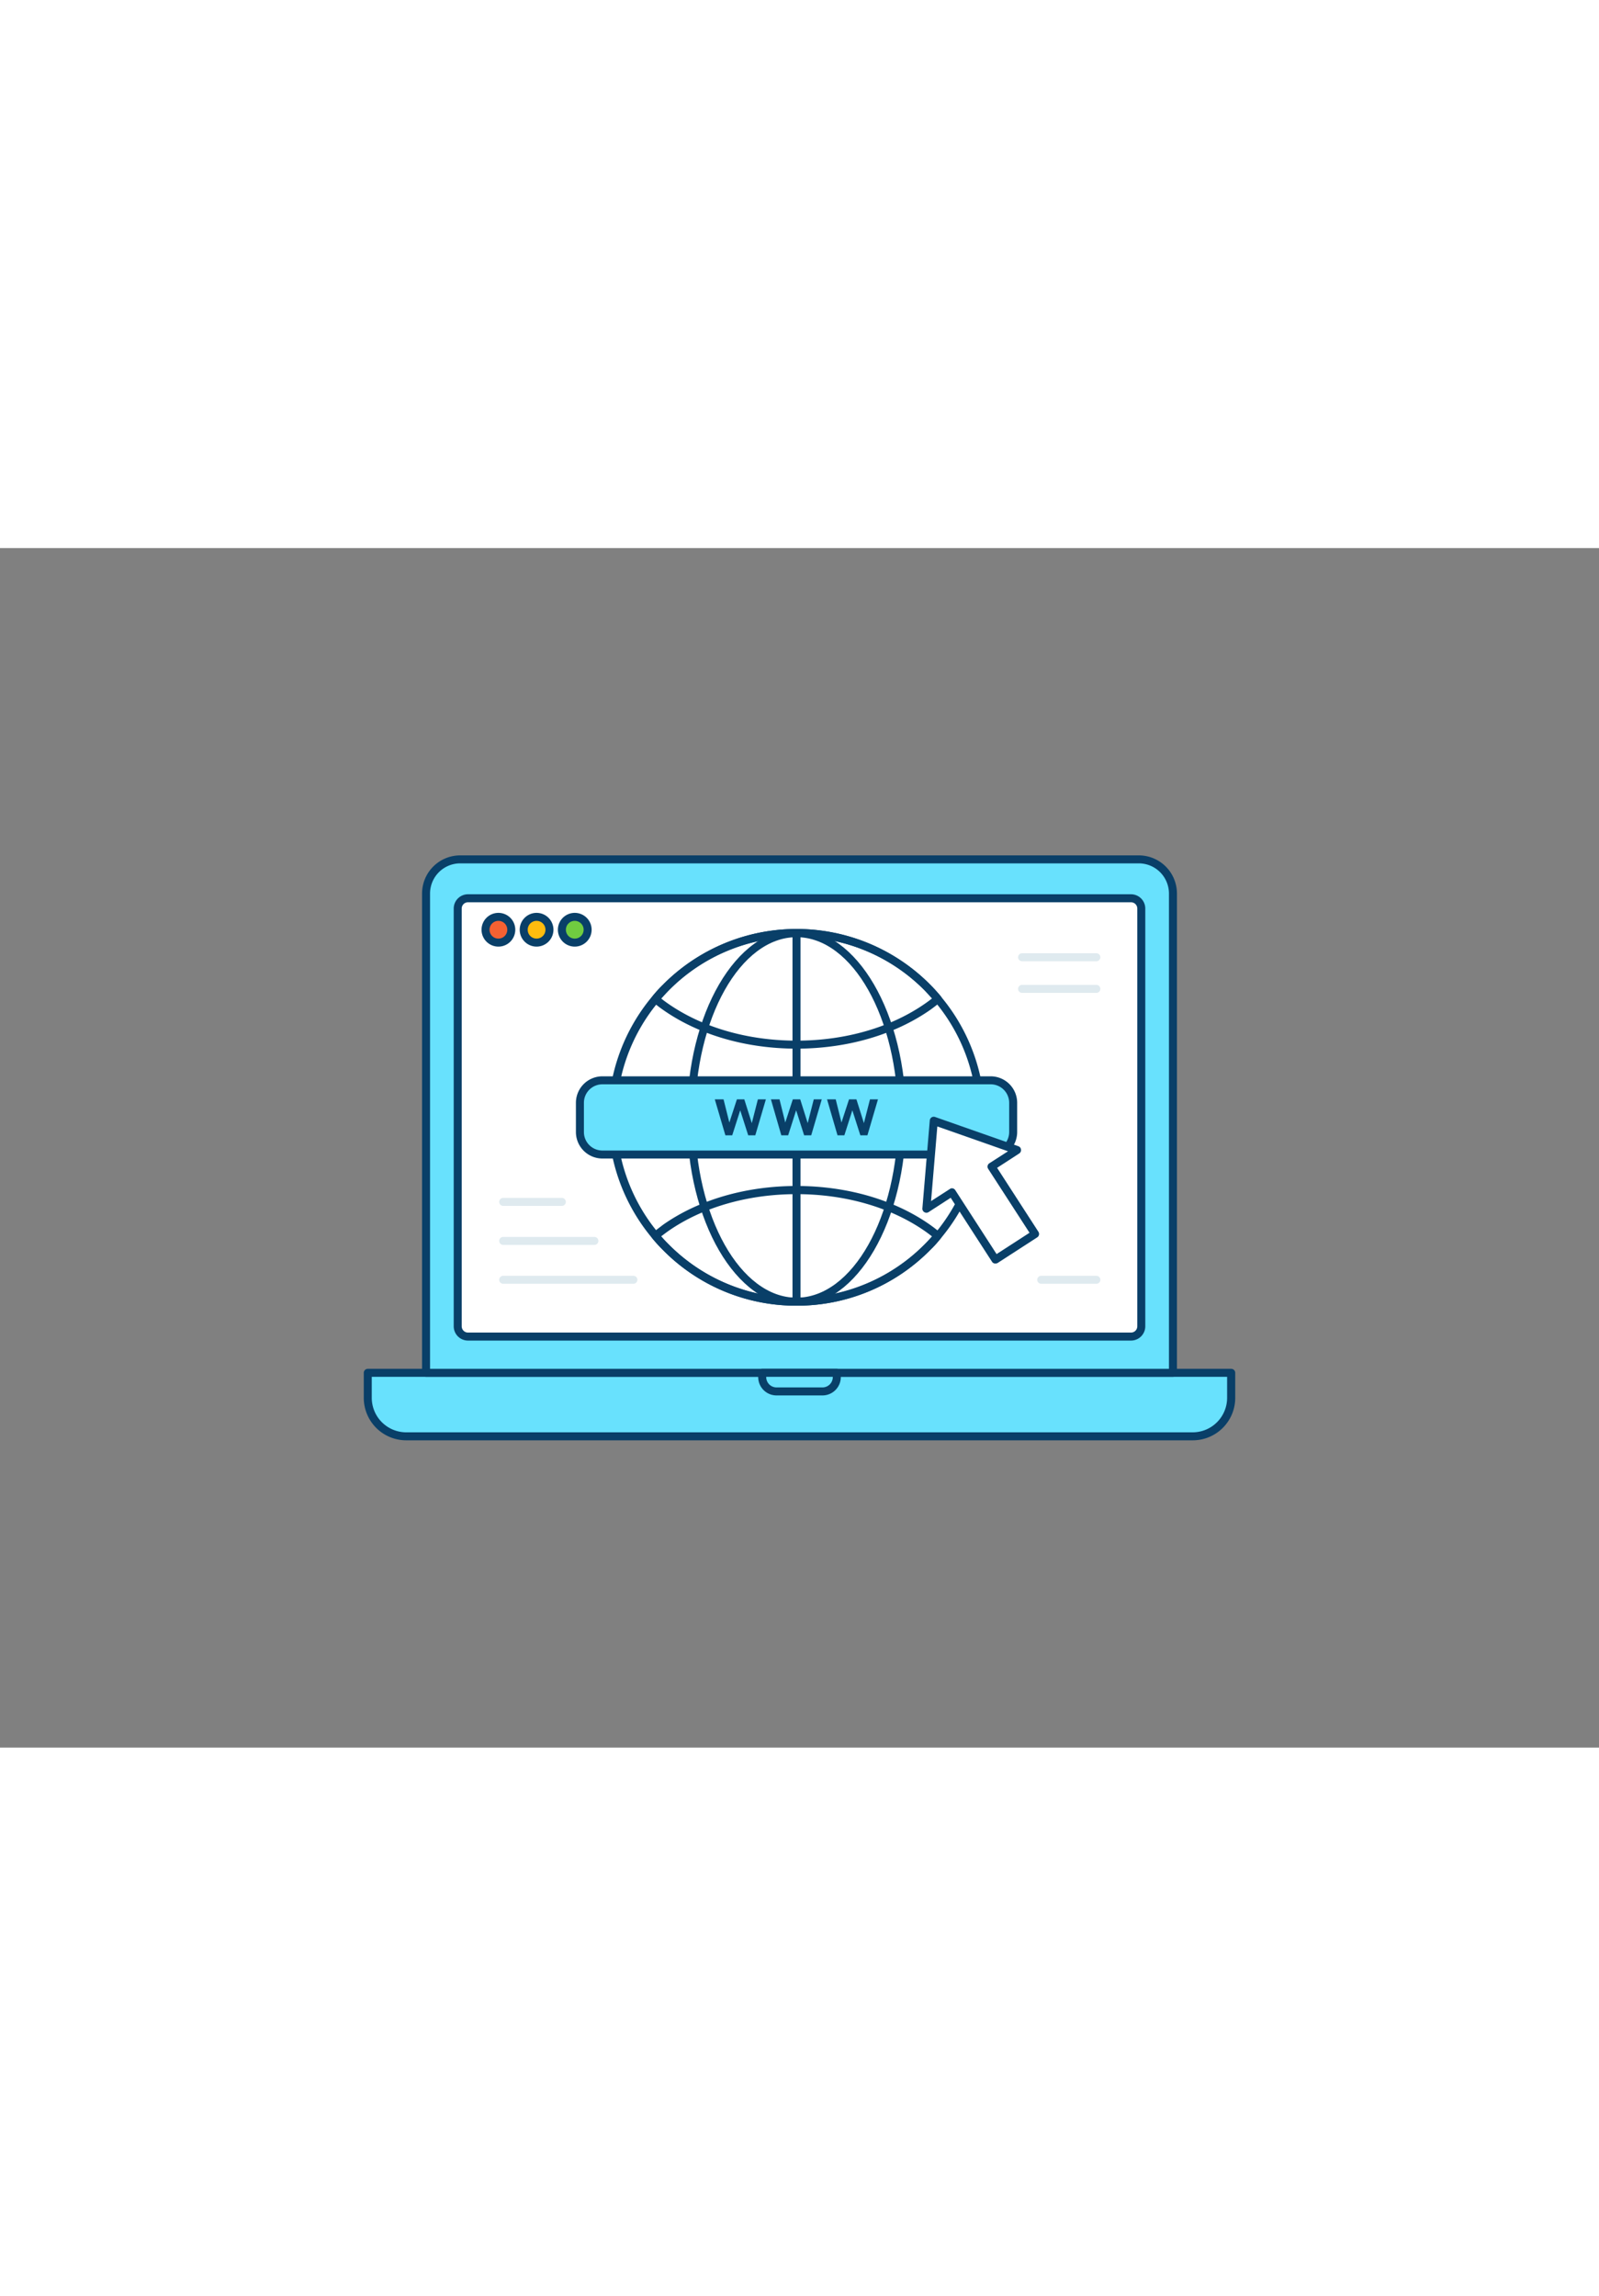 <svg xmlns="http://www.w3.org/2000/svg" viewBox="0 0 400 300" data-imageid="online-protection-8" imageName="World wide web" class="illustrations_image" style="width: 209px;"><rect x="0" y="0" width="400" height="300" fill="#808080" stroke="none"/><g id="_489_world_wide_web_outline" data-name="#489_world_wide_web_outline"><path d="M92,206.27H308a0,0,0,0,1,0,0v6.26a9.62,9.62,0,0,1-9.62,9.62H101.64A9.62,9.62,0,0,1,92,212.53v-6.26A0,0,0,0,1,92,206.27Z" fill="#68e1fd" class="target-color"/><path d="M298.36,223.15H101.64A10.62,10.62,0,0,1,91,212.53v-6.26a1,1,0,0,1,1-1H308a1,1,0,0,1,1,1v6.26A10.62,10.62,0,0,1,298.36,223.15ZM93,207.27v5.26a8.63,8.63,0,0,0,8.61,8.62H298.36a8.63,8.63,0,0,0,8.61-8.62v-5.26Z" fill="#093f68"/><path d="M115.12,77.85H284.88a8.54,8.54,0,0,1,8.54,8.54V206.27a0,0,0,0,1,0,0H106.58a0,0,0,0,1,0,0V86.39A8.54,8.54,0,0,1,115.12,77.85Z" fill="#68e1fd" class="target-color"/><path d="M293.42,207.27H106.58a1,1,0,0,1-1-1V86.39a9.55,9.55,0,0,1,9.54-9.54H284.88a9.55,9.55,0,0,1,9.54,9.54V206.27A1,1,0,0,1,293.42,207.27Zm-185.84-2H292.42V86.39a7.55,7.55,0,0,0-7.54-7.54H115.12a7.55,7.55,0,0,0-7.54,7.54Z" fill="#093f68"/><rect x="114.49" y="87.58" width="171.01" height="109.63" rx="2.58" fill="#fff"/><path d="M282.93,198.2H117.07a3.57,3.57,0,0,1-3.57-3.58V90.16a3.57,3.57,0,0,1,3.57-3.58H282.93a3.57,3.57,0,0,1,3.57,3.58V194.62A3.57,3.57,0,0,1,282.93,198.2ZM117.07,88.58a1.57,1.57,0,0,0-1.57,1.58V194.62a1.57,1.57,0,0,0,1.57,1.58H282.93a1.57,1.57,0,0,0,1.57-1.58V90.16a1.57,1.57,0,0,0-1.57-1.58Z" fill="#093f68"/><path d="M190.67,206.27h18.66a0,0,0,0,1,0,0v1.07a3.57,3.57,0,0,1-3.57,3.57H194.25a3.57,3.57,0,0,1-3.57-3.57v-1.07A0,0,0,0,1,190.67,206.27Z" fill="#68e1fd" class="target-color"/><path d="M205.75,211.92h-11.5a4.58,4.58,0,0,1-4.58-4.58v-1.07a1,1,0,0,1,1-1h18.66a1,1,0,0,1,1,1v1.07A4.58,4.58,0,0,1,205.75,211.92Zm-14.08-4.65v.07a2.59,2.59,0,0,0,2.58,2.58h11.5a2.59,2.59,0,0,0,2.58-2.58v-.07Z" fill="#093f68"/><circle cx="124.68" cy="95.45" r="3.22" fill="#f56132"/><path d="M124.68,99.67a4.22,4.22,0,1,1,4.22-4.22A4.22,4.22,0,0,1,124.68,99.67Zm0-6.44a2.22,2.22,0,1,0,2.22,2.22A2.21,2.21,0,0,0,124.68,93.23Z" fill="#093f68"/><circle cx="134.22" cy="95.45" r="3.22" fill="#ffbc0e"/><path d="M134.22,99.67a4.22,4.22,0,1,1,4.23-4.22A4.23,4.23,0,0,1,134.22,99.67Zm0-6.44a2.22,2.22,0,1,0,2.23,2.22A2.22,2.22,0,0,0,134.22,93.23Z" fill="#093f68"/><circle cx="143.77" cy="95.45" r="3.22" fill="#70cc40"/><path d="M143.77,99.67A4.22,4.22,0,1,1,148,95.45,4.23,4.23,0,0,1,143.77,99.67Zm0-6.44A2.22,2.22,0,1,0,146,95.45,2.22,2.22,0,0,0,143.77,93.23Z" fill="#093f68"/><path d="M245.34,142.4A45.92,45.92,0,0,1,234.58,172c-.8,1-1.65,1.9-2.54,2.79a46.09,46.09,0,0,1-65.56,0c-.89-.89-1.73-1.82-2.53-2.79a46.06,46.06,0,0,1,0-59.22,37.37,37.37,0,0,1,2.53-2.8A46.07,46.07,0,0,1,232,110a37.5,37.5,0,0,1,2.54,2.8A45.88,45.88,0,0,1,245.34,142.4Z" fill="#fff"/><path d="M199.26,189.48a46.78,46.78,0,0,1-33.49-14c-.91-.9-1.78-1.87-2.6-2.86a47.08,47.08,0,0,1,0-60.5c.81-1,1.68-1.94,2.59-2.85a47.07,47.07,0,0,1,67,0c.9.91,1.77,1.87,2.59,2.86a47.08,47.08,0,0,1,0,60.5c-.8,1-1.68,2-2.59,2.86A46.8,46.8,0,0,1,199.26,189.48Zm0-92.18a44.7,44.7,0,0,0-32,13.39c-.87.87-1.7,1.78-2.47,2.72a45.08,45.08,0,0,0,0,58c.78.94,1.61,1.86,2.48,2.72a45.09,45.09,0,0,0,64.14,0c.87-.87,1.7-1.79,2.48-2.73a45.08,45.08,0,0,0,0-57.94c-.78-1-1.61-1.86-2.47-2.73A44.71,44.71,0,0,0,199.26,97.3Z" fill="#093f68"/><path d="M199.26,189.48a46.78,46.78,0,0,1-33.49-14c-.91-.9-1.78-1.87-2.6-2.86a1,1,0,0,1-.22-.74,1,1,0,0,1,.38-.68c1-.8,1.82-1.41,2.59-2,8.88-6.23,20.72-9.66,33.34-9.66s24.46,3.43,33.34,9.66c.78.55,1.58,1.16,2.6,2a1,1,0,0,1,.37.68,1,1,0,0,1-.22.74c-.81,1-1.69,2-2.6,2.87A46.8,46.8,0,0,1,199.26,189.48Zm-33.88-17.33c.58.66,1.18,1.31,1.81,1.93a45.09,45.09,0,0,0,64.14,0c.63-.63,1.23-1.28,1.81-1.94-.62-.48-1.16-.89-1.69-1.26-8.55-6-20-9.3-32.19-9.3s-23.64,3.3-32.18,9.3C166.55,171.26,166,171.67,165.38,172.15Z" fill="#093f68"/><path d="M199.26,125.19c-12.6,0-24.44-3.43-33.35-9.67-.88-.61-1.75-1.28-2.58-2a1,1,0,0,1-.13-1.4c.81-1,1.68-2,2.59-2.86a47.07,47.07,0,0,1,67,0c.9.91,1.77,1.87,2.59,2.86a1,1,0,0,1-.13,1.4c-.83.7-1.7,1.37-2.58,2C223.71,121.76,211.86,125.19,199.26,125.19Zm-33.87-12.55c.54.44,1.1.85,1.66,1.24,8.58,6,20,9.31,32.21,9.31s23.63-3.31,32.21-9.31c.56-.39,1.12-.8,1.67-1.24-.59-.67-1.2-1.32-1.82-2a45.06,45.06,0,0,0-64.11,0C166.58,111.32,166,112,165.39,112.64Z" fill="#093f68"/><path d="M199.25,189.48c-15.11,0-27.4-21.12-27.4-47.09s12.29-47.08,27.4-47.08,27.41,21.12,27.41,47.08S214.37,189.48,199.25,189.48Zm0-92.17c-14,0-25.4,20.22-25.4,45.08s11.39,45.09,25.4,45.09,25.41-20.23,25.41-45.09S213.26,97.31,199.25,97.31Z" fill="#093f68"/><path d="M245.33,143.39H153.18a1,1,0,0,1,0-2h92.15a1,1,0,1,1,0,2Z" fill="#093f68"/><path d="M199.25,189.48a1,1,0,0,1-1-1V96.31a1,1,0,0,1,2,0v92.17A1,1,0,0,1,199.25,189.48Z" fill="#093f68"/><rect x="145.07" y="133.11" width="108.38" height="18.56" rx="5.63" fill="#68e1fd" class="target-color"/><path d="M247.82,152.67H150.69a6.63,6.63,0,0,1-6.62-6.62v-7.32a6.63,6.63,0,0,1,6.62-6.62h97.13a6.63,6.63,0,0,1,6.63,6.62v7.32A6.63,6.63,0,0,1,247.82,152.67Zm-97.13-18.56a4.62,4.62,0,0,0-4.62,4.62v7.32a4.62,4.62,0,0,0,4.62,4.62h97.13a4.63,4.63,0,0,0,4.63-4.62v-7.32a4.63,4.63,0,0,0-4.63-4.62Z" fill="#093f68"/><path d="M178.81,137.87H181l1.45,5.8h0l1.89-5.8h1.85l1.88,5.95h0l1.52-5.95h2l-2.65,9h-1.77l-2-6.26h0l-2,6.26h-1.71Z" fill="#093f68"/><path d="M192.85,137.87H195l1.44,5.8h0l1.89-5.8h1.85l1.87,5.95h0l1.52-5.95h2l-2.64,9h-1.77l-2-6.26h0l-2,6.26h-1.71Z" fill="#093f68"/><path d="M206.89,137.87h2.17l1.44,5.8h0l1.89-5.8h1.85l1.87,5.95h0l1.52-5.95h2l-2.64,9h-1.77l-2-6.26h0l-2,6.26h-1.71Z" fill="#093f68"/><polygon points="254.42 150.56 233.6 143.25 231.75 165.24 238.13 161.11 249.01 177.92 258.93 171.5 248.04 154.69 254.42 150.56" fill="#fff"/><path d="M249,178.92a.75.75,0,0,1-.21,0,1,1,0,0,1-.63-.43l-10.34-16-5.54,3.59a1,1,0,0,1-1.06,0,1,1,0,0,1-.48-.94l1.85-22a1,1,0,0,1,.45-.76,1,1,0,0,1,.88-.1l20.82,7.31a1,1,0,0,1,.67.82,1,1,0,0,1-.45,1L249.43,155l10.34,16a1,1,0,0,1-.29,1.38l-9.92,6.42A1,1,0,0,1,249,178.92Zm-10.89-18.81a1,1,0,0,1,.85.46l10.34,16,8.24-5.33-10.35-16a1,1,0,0,1-.13-.75,1,1,0,0,1,.43-.63l4.67-3-17.68-6.21-1.57,18.67,4.66-3A1,1,0,0,1,238.12,160.11Z" fill="#093f68"/><path d="M140.55,164.52H125.88a1,1,0,1,1,0-2h14.67a1,1,0,0,1,0,2Z" fill="#dfeaef"/><path d="M148.69,174.28H125.88a1,1,0,1,1,0-2h22.81a1,1,0,0,1,0,2Z" fill="#dfeaef"/><path d="M158.45,184H125.88a1,1,0,1,1,0-2h32.57a1,1,0,0,1,0,2Z" fill="#dfeaef"/><path d="M274.26,103.33H255.68a1,1,0,0,1,0-2h18.58a1,1,0,0,1,0,2Z" fill="#dfeaef"/><path d="M274.26,111.24H255.68a1,1,0,0,1,0-2h18.58a1,1,0,0,1,0,2Z" fill="#dfeaef"/><path d="M274.26,184H260.47a1,1,0,0,1,0-2h13.79a1,1,0,0,1,0,2Z" fill="#dfeaef"/></g></svg>